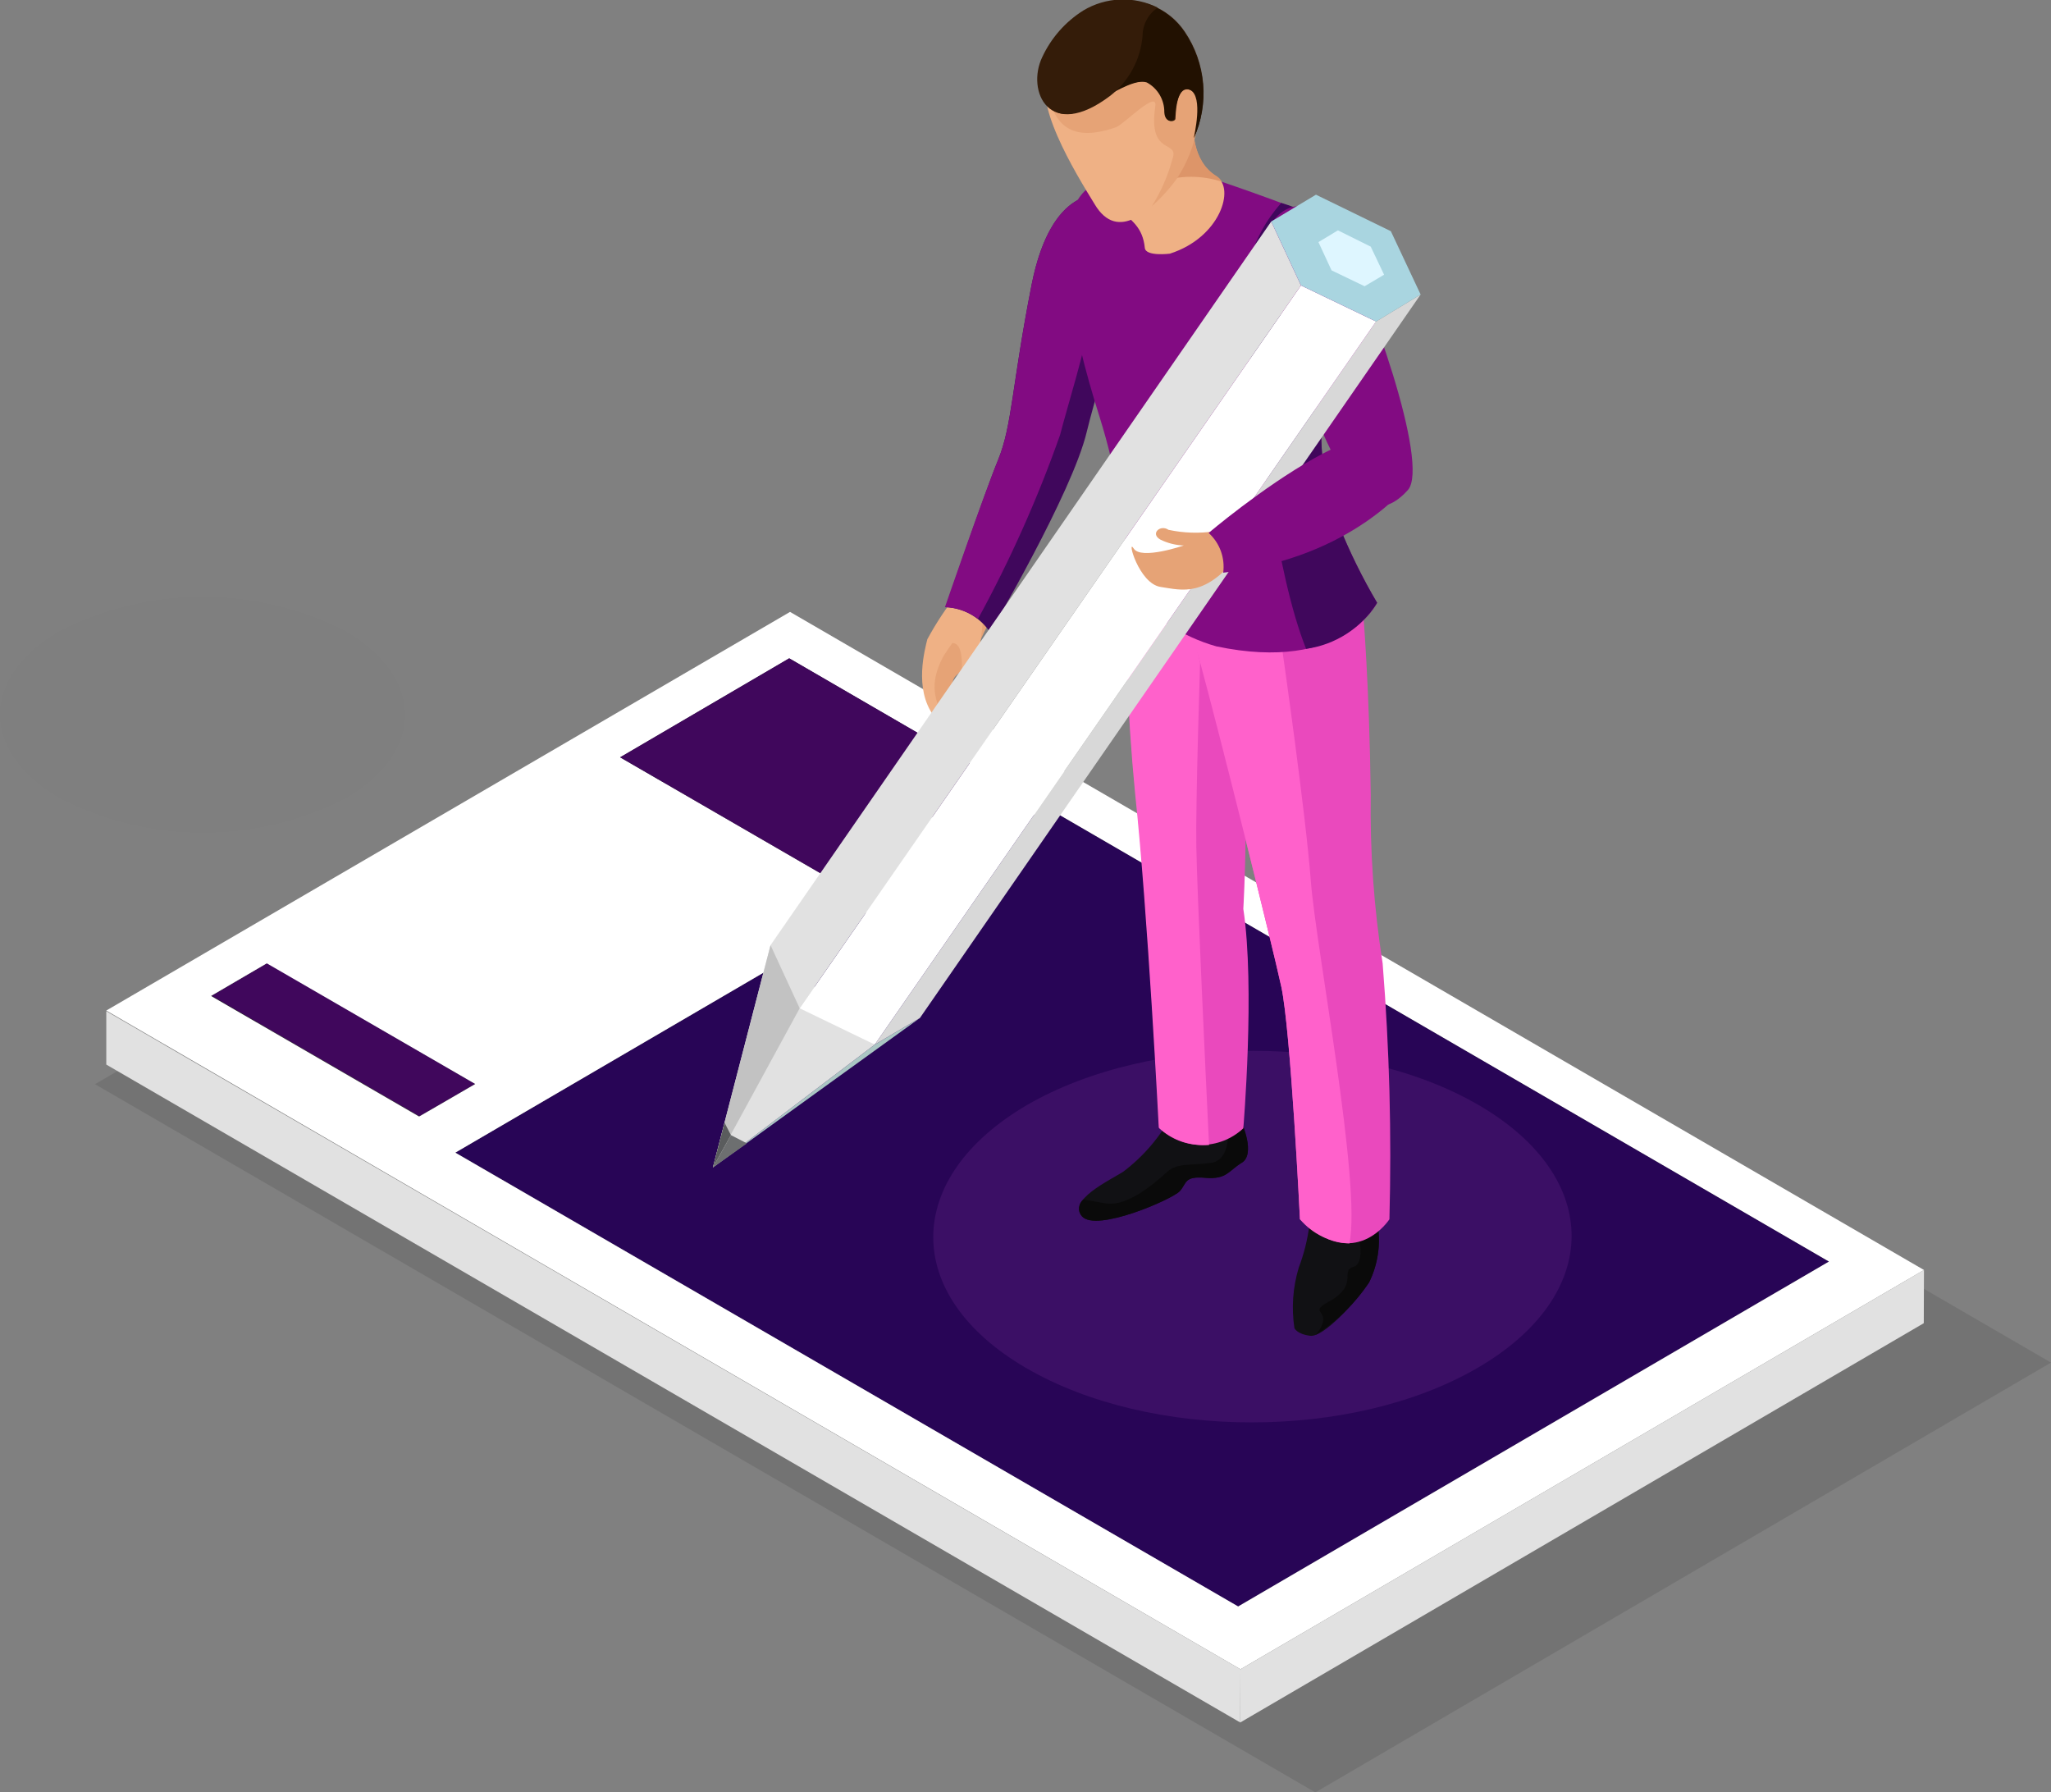 <svg width="103" height="90" viewBox="0 0 103 90" fill="none" xmlns="http://www.w3.org/2000/svg">
<rect x="0" y="0" width="103" height="90" fill="#808080" stroke="none"/>
<g clip-path="url(#clip0)">
<g opacity="0.1">
<path opacity="0.1" d="M17.323 31.688C21.321 33.997 21.332 37.756 17.375 40.066C15.149 41.207 12.685 41.801 10.187 41.801C7.688 41.801 5.225 41.207 2.999 40.066C-0.979 37.756 -1 34.008 2.999 31.698C5.218 30.567 7.671 29.977 10.16 29.976C12.648 29.974 15.102 30.56 17.323 31.688Z" fill="black"/>
</g>
<path d="M11.34 7.187C11.337 7.176 11.336 7.166 11.336 7.156L11.34 7.187Z" fill="#73C139"/>
<path opacity="0.1" d="M41.715 32.858L103 68.419L66.056 90L4.771 54.439L41.715 32.858Z" fill="black"/>
<path d="M39.633 33.055V35.737L31.142 40.697V38.026L39.633 33.055Z" fill="#323A3B"/>
<path d="M50.083 39.113L50.073 41.785L39.633 35.737V33.055L50.083 39.113Z" fill="#232829"/>
<path d="M50.083 39.113L50.073 41.785L41.581 46.755L41.592 44.073L50.083 39.113Z" fill="#1D1F1F"/>
<path d="M41.592 44.073L41.581 46.755L31.142 40.697V38.026L41.592 44.073Z" fill="#141515"/>
<path d="M13.428 48.36V51.042L10.614 52.679L10.625 50.007L13.428 48.36Z" fill="#323A3B"/>
<path d="M23.867 54.429L23.856 57.1L13.428 51.042V48.36L23.867 54.429Z" fill="#232829"/>
<path d="M23.867 54.429L21.064 56.055L10.624 50.007L13.428 48.36L23.867 54.429Z" fill="#40075C"/>
<path d="M21.064 56.055L21.053 58.737L10.614 52.679L10.625 50.007L21.064 56.055Z" fill="#141515"/>
<path d="M23.867 54.429L23.856 57.1L21.053 58.737L21.064 56.055L23.867 54.429Z" fill="#1D1F1F"/>
<path d="M52.556 40.542L52.546 43.224L22.867 60.559V57.877L52.556 40.542Z" fill="#323A3B"/>
<path d="M91.85 63.345V66.027L52.546 43.224L52.556 40.542L91.85 63.345Z" fill="#232829"/>
<path d="M62.171 80.67L62.161 83.352L22.867 60.559V57.877L62.171 80.67Z" fill="#303637"/>
<path d="M91.85 63.345V66.027L62.161 83.352L62.171 80.67L91.85 63.345Z" fill="#454E4F"/>
<path d="M91.85 63.345L62.171 80.67L22.867 57.877L52.556 40.542L91.85 63.345Z" fill="#280556"/>
<path d="M39.675 30.725L96.621 63.769L62.295 83.818L5.338 50.742L39.675 30.725ZM62.171 80.67L91.85 63.345L52.556 40.542L22.867 57.877L62.171 80.659V80.67ZM41.561 44.073L50.052 39.113L39.634 33.055L31.142 38.026L41.592 44.073H41.561ZM21.064 56.055L23.867 54.429L13.397 48.371L10.594 50.007L21.033 56.055H21.064Z" fill="white"/>
<path d="M50.083 39.113L41.592 44.073L31.142 38.026L39.633 33.055L50.083 39.113Z" fill="#40075C"/>
<path d="M96.621 63.769L96.611 66.441L62.284 86.49L62.295 83.818L96.621 63.769Z" fill="#E1E1E1"/>
<path d="M62.295 83.818L62.284 86.49L5.338 53.455V50.773L62.295 83.818Z" fill="#E1E1E1"/>
<path opacity="0.1" d="M51.577 55.485C45.343 59.13 45.27 65.043 51.526 68.688C57.781 72.334 67.921 72.334 74.197 68.688C80.473 65.043 80.504 59.13 74.269 55.495C68.035 51.861 57.863 51.85 51.577 55.485Z" fill="#E966EC"/>
<path d="M48.074 29.824C47.505 30.536 47.001 31.299 46.569 32.102C46.456 32.578 45.889 34.567 46.878 35.923C47.414 36.648 47.703 35.623 47.836 34.287C47.805 33.959 47.858 33.628 47.992 33.327C48.125 33.025 48.335 32.764 48.599 32.568C49.187 32.014 49.675 31.363 50.042 30.642C50.289 30.135 48.074 29.824 48.074 29.824Z" fill="#EFB185"/>
<path d="M50.021 30.735C49.578 31.371 49.231 32.069 48.991 32.806C48.857 33.697 47.909 33.656 47.847 34.256C47.744 35.292 47.517 36.162 47.187 36.141C47.331 35.354 46.414 34.764 47.383 32.941C47.993 31.981 48.728 31.107 49.568 30.342C49.959 30.528 50.114 30.549 50.021 30.735Z" fill="#E6A376"/>
<path d="M49.465 30.331C49.465 30.331 49.197 32.868 49.001 33.624C48.805 34.38 48.362 34.826 48.269 34.66C48.176 34.494 48.62 32.227 47.795 32.289C47.404 32.32 49.341 30.683 49.465 30.331Z" fill="#EFB185"/>
<path d="M55.339 9.796C55.339 9.796 52.803 9.237 51.804 14.311C50.804 19.386 50.835 21.353 50.124 23.093C49.413 24.833 47.486 30.487 47.486 30.487C47.931 30.506 48.366 30.63 48.755 30.85C49.143 31.069 49.475 31.378 49.722 31.75C49.722 31.75 53.844 24.76 54.576 21.684C55.308 18.609 57.997 11.163 55.339 9.796Z" fill="#40075C"/>
<path d="M50.124 23.093C50.835 21.353 50.815 19.375 51.804 14.311C52.35 11.546 53.339 10.459 54.143 10.034C56.555 11.598 54.009 18.826 53.236 21.84C52.113 25.026 50.734 28.115 49.114 31.077C48.635 30.713 48.056 30.506 47.455 30.487C47.455 30.487 49.393 24.853 50.124 23.093Z" fill="#820B82"/>
<path d="M62.377 56.386C62.377 56.386 63.047 57.97 62.377 58.374C61.707 58.778 61.614 59.234 60.532 59.141C59.45 59.047 59.615 59.41 59.244 59.814C58.873 60.218 55.06 61.885 54.339 61.077C53.618 60.269 55.638 59.316 56.4 58.84C57.427 58.068 58.271 57.078 58.873 55.941C58.873 55.392 62.377 56.386 62.377 56.386Z" fill="#111114"/>
<path d="M62.377 58.374C61.697 58.778 61.614 59.234 60.532 59.141C59.45 59.047 59.615 59.41 59.244 59.814C58.873 60.218 55.06 61.885 54.339 61.077C54.286 61.018 54.246 60.949 54.22 60.873C54.194 60.798 54.184 60.718 54.19 60.639C54.196 60.56 54.217 60.483 54.254 60.412C54.29 60.341 54.34 60.279 54.401 60.228L55.524 60.425C56.647 60.621 58.09 59.316 58.616 58.84C59.141 58.364 59.873 58.54 60.842 58.385C61.81 58.229 61.666 56.738 61.666 56.738L62.387 56.489C62.552 56.842 62.944 57.991 62.377 58.374Z" fill="#0A0A0A"/>
<path d="M69.189 61.512C69.345 62.493 69.194 63.499 68.756 64.391C68.045 65.426 66.468 67.156 65.798 67.073C65.129 66.99 65.005 66.69 65.005 66.69C64.851 65.675 64.925 64.638 65.221 63.656C65.484 62.965 65.664 62.245 65.757 61.512H69.189Z" fill="#111114"/>
<path d="M68.756 64.391C68.056 65.449 67.143 66.348 66.077 67.031C67.107 65.727 65.572 65.996 66.705 65.374C68.272 64.525 67.272 63.811 67.963 63.614C68.653 63.417 68.148 61.688 68.148 61.688L68.529 61.512H69.189C69.345 62.493 69.194 63.499 68.756 64.391Z" fill="#0A0A0A"/>
<path d="M60.924 31.149C60.924 31.149 57.709 30.797 56.678 28.416C56.525 32.216 56.642 36.023 57.029 39.807C57.678 45.916 58.224 56.655 58.224 56.655C58.796 57.191 59.549 57.489 60.331 57.489C61.114 57.489 61.867 57.191 62.439 56.655C62.439 56.655 63.036 49.562 62.439 45.637C62.439 45.637 62.841 38.761 62.171 35.281C61.501 31.802 60.924 31.149 60.924 31.149Z" fill="#EA49BD"/>
<path d="M58.193 56.624C58.193 56.624 57.647 45.885 56.998 39.776C56.608 35.736 56.467 31.676 56.575 27.618C57.355 29.2 58.697 30.431 60.337 31.067C60.264 33.397 60.038 40.262 60.079 42.541C60.12 44.819 60.532 53.714 60.718 57.494C60.26 57.528 59.801 57.468 59.367 57.318C58.933 57.169 58.534 56.933 58.193 56.624Z" fill="#FF61CB"/>
<path d="M68.457 30.777C68.457 30.777 68.766 34.349 68.838 39.9C68.796 42.739 68.996 45.576 69.436 48.381C69.777 52.652 69.891 56.939 69.776 61.222C69.776 61.222 68.035 63.935 65.283 61.222C65.283 61.222 64.819 51.716 64.345 49.541C63.871 47.366 61.254 36.855 60.223 33.086C59.76 31.419 59.646 30.777 59.646 30.777C59.646 30.777 64.242 34.173 68.457 30.777Z" fill="#EA49BD"/>
<path d="M65.283 61.222C65.283 61.222 64.819 51.716 64.345 49.541C63.871 47.366 61.254 36.855 60.223 33.086C59.898 32.01 59.374 31.005 58.678 30.124C58.678 30.124 61.769 32.268 64.345 32.268C64.459 33.076 65.572 40.853 65.829 44.239C66.087 47.625 68.385 59.462 67.767 62.434C67.292 62.415 66.826 62.298 66.398 62.09C65.971 61.881 65.591 61.586 65.283 61.222Z" fill="#FF61CB"/>
<path d="M61.285 9.103C61.285 9.103 66.509 10.873 66.685 11.236C66.86 11.598 68.251 12.271 67.076 16.859C67.076 16.859 65.345 21.881 67.231 26.355C67.774 27.707 68.418 29.015 69.158 30.269C69.158 30.269 67.468 33.8 61.079 32.454C59.351 31.964 57.815 30.952 56.678 29.555C56.583 26.633 56.095 23.738 55.225 20.949C53.782 16.403 52.474 10.428 54.988 9.237C54.988 9.237 55.545 8.336 61.285 9.103Z" fill="#820B82"/>
<path d="M60.007 5.178C60.007 5.178 59.43 7.86 61.099 8.875C62.027 9.434 61.305 11.919 58.75 12.737C58.75 12.737 57.534 12.893 57.492 12.447C57.389 11.412 56.823 11.049 56.153 10.49C55.483 9.931 60.007 5.178 60.007 5.178Z" fill="#EFB185"/>
<path d="M61.099 8.844C61.208 8.913 61.297 9.009 61.357 9.123C60.352 8.796 59.27 8.796 58.265 9.123L59.615 5.571L59.811 5.364L59.976 5.561C59.863 6.41 59.852 8.088 61.099 8.844Z" fill="#DD9569"/>
<path d="M60.069 3.749C60.069 3.749 60.553 6.855 59.1 8.854C57.832 10.656 56.122 12.178 54.978 10.262C54.05 8.75 51.649 4.888 52.762 3.49C54.184 1.698 54.349 0.104 56.792 0.062C57.689 0.175 58.516 0.61 59.118 1.288C59.72 1.966 60.058 2.84 60.069 3.749Z" fill="#EFB185"/>
<path d="M60.069 3.749C60.261 4.631 60.278 5.543 60.117 6.432C59.956 7.321 59.621 8.169 59.131 8.926C58.757 9.451 58.325 9.93 57.843 10.356C58.301 9.628 58.648 8.836 58.873 8.005C59.255 6.969 57.637 7.912 58.018 5.343C58.152 4.474 56.514 6.172 56.07 6.379C53.401 7.332 52.979 5.737 52.711 5.116C52.659 4.829 52.632 4.538 52.628 4.246L52.69 3.666C52.695 3.611 52.695 3.555 52.69 3.5C52.824 3.064 52.989 2.638 53.185 2.226C54.38 1.802 57.616 0.611 57.709 0.611C57.802 0.611 58.595 1.139 59.389 1.647C59.779 2.283 60.012 3.004 60.069 3.749Z" fill="#E6A376"/>
<path d="M59.955 6.938C60.342 6.083 60.503 5.143 60.424 4.207C60.344 3.271 60.027 2.372 59.502 1.595C59.09 0.98 58.497 0.51 57.805 0.252C57.114 -0.006 56.359 -0.04 55.648 0.155C54.699 0.336 53.846 0.854 53.246 1.615C52.647 2.376 52.339 3.328 52.381 4.298C52.381 5.178 52.979 6.731 55.648 4.795C56.029 4.515 57.101 3.925 57.647 4.132C57.919 4.279 58.145 4.5 58.299 4.768C58.454 5.037 58.531 5.344 58.523 5.654C58.523 6.224 59.007 6.11 59.028 5.975C59.048 5.841 59.028 4.184 59.821 4.536C60.615 4.888 59.976 6.824 59.955 6.938Z" fill="#341C09"/>
<path d="M59.955 6.938C59.955 6.824 60.45 4.867 59.77 4.515C59.09 4.163 58.997 5.83 58.976 5.954C58.956 6.079 58.502 6.203 58.471 5.633C58.474 5.328 58.394 5.028 58.24 4.765C58.085 4.503 57.863 4.287 57.596 4.142C57.101 3.956 56.173 4.505 55.596 4.805C55.967 4.298 56.915 3.769 56.946 2.837C56.92 2.37 56.999 1.903 57.177 1.471C57.356 1.039 57.629 0.653 57.977 0.342C58.592 0.619 59.116 1.064 59.492 1.626C60.013 2.398 60.329 3.292 60.41 4.221C60.491 5.151 60.335 6.086 59.955 6.938Z" fill="#221101"/>
<path d="M55.761 4.805C56.223 4.444 56.605 3.99 56.883 3.474C57.161 2.957 57.33 2.388 57.379 1.802C57.38 1.521 57.45 1.244 57.583 0.996C57.716 0.749 57.908 0.538 58.142 0.383C57.556 0.091 56.907 -0.049 56.253 -0.024C55.599 0.001 54.962 0.191 54.401 0.528C53.504 1.092 52.788 1.905 52.34 2.869C51.526 4.567 52.69 7.135 55.761 4.805Z" fill="#341C09"/>
<path d="M66.685 11.236C66.86 11.588 68.251 12.271 67.076 16.859C67.076 16.859 65.345 21.881 67.231 26.355C67.774 27.707 68.418 29.015 69.158 30.269C68.768 30.893 68.247 31.424 67.631 31.823C67.015 32.222 66.319 32.48 65.592 32.579C64.046 28.716 63.284 21.457 62.593 16.496C62.38 15.381 62.427 14.23 62.731 13.136C63.035 12.042 63.588 11.033 64.345 10.19C65.167 10.435 65.953 10.787 66.685 11.236Z" fill="#40075C"/>
<path d="M63.511 12.106C63.696 10.718 65.572 9.092 67.159 11.847C68.746 14.601 71.817 23.341 70.704 24.605C70.26 25.102 69.488 25.713 68.766 25.216C67.633 24.46 66.509 22.109 66.066 20.773C65.345 18.64 63.346 13.462 63.511 12.106Z" fill="#820B82"/>
<path d="M35.8 58.623L46.198 51.115L43.931 52.451L35.8 58.623Z" fill="#AAC6C3"/>
<path d="M35.8 58.623L43.931 52.451L38.696 47.459L35.8 58.623Z" fill="#E1E1E1"/>
<path d="M69.106 16.144L43.931 52.451L46.198 51.115L71.343 14.788L69.106 16.144Z" fill="#D8D8D8"/>
<path d="M65.335 14.332L40.159 50.628L43.931 52.451L69.106 16.144L65.335 14.332Z" fill="white"/>
<path d="M63.84 11.122L38.696 47.459L40.159 50.628L65.335 14.332L63.84 11.122Z" fill="#E1E1E1"/>
<path d="M65.335 14.332L69.106 16.144L71.343 14.788L69.848 11.609L66.087 9.776L63.84 11.122L65.335 14.332Z" fill="#A9D5E0"/>
<path d="M66.87 13.576L68.529 14.373L69.508 13.794L68.838 12.385L67.19 11.567L66.211 12.157L66.87 13.576Z" fill="#DEF6FF"/>
<path d="M35.8 58.623L40.159 50.628L38.696 47.459L35.8 58.623Z" fill="#C2C2C2"/>
<path d="M36.707 56.997L35.8 58.623L36.387 56.376L36.707 56.997Z" fill="#5A5C5D"/>
<path d="M36.707 56.997L37.511 57.411L35.8 58.623L36.707 56.997Z" fill="#6D6F70"/>
<path d="M61.007 26.676C60.232 26.793 59.443 26.768 58.678 26.603C58.276 26.324 57.75 26.79 58.265 27.09C58.634 27.274 59.038 27.377 59.45 27.39C59.45 27.39 57.307 28.126 56.936 27.546C56.565 26.966 57.183 29.306 58.286 29.472C59.389 29.638 60.543 30.021 62.253 27.794C62.142 27.526 61.972 27.287 61.756 27.093C61.54 26.899 61.284 26.757 61.007 26.676Z" fill="#E6A376"/>
<path d="M70.817 24.211C70.817 24.211 68.014 28.012 61.429 28.757C61.477 28.39 61.436 28.015 61.309 27.667C61.181 27.319 60.971 27.007 60.697 26.759C60.697 26.759 71.487 17.604 70.817 24.211Z" fill="#820B82"/>
</g>
<defs>
<clipPath id="clip0">
<rect width="103" height="90" fill="white"/>
</clipPath>
</defs>
</svg>
